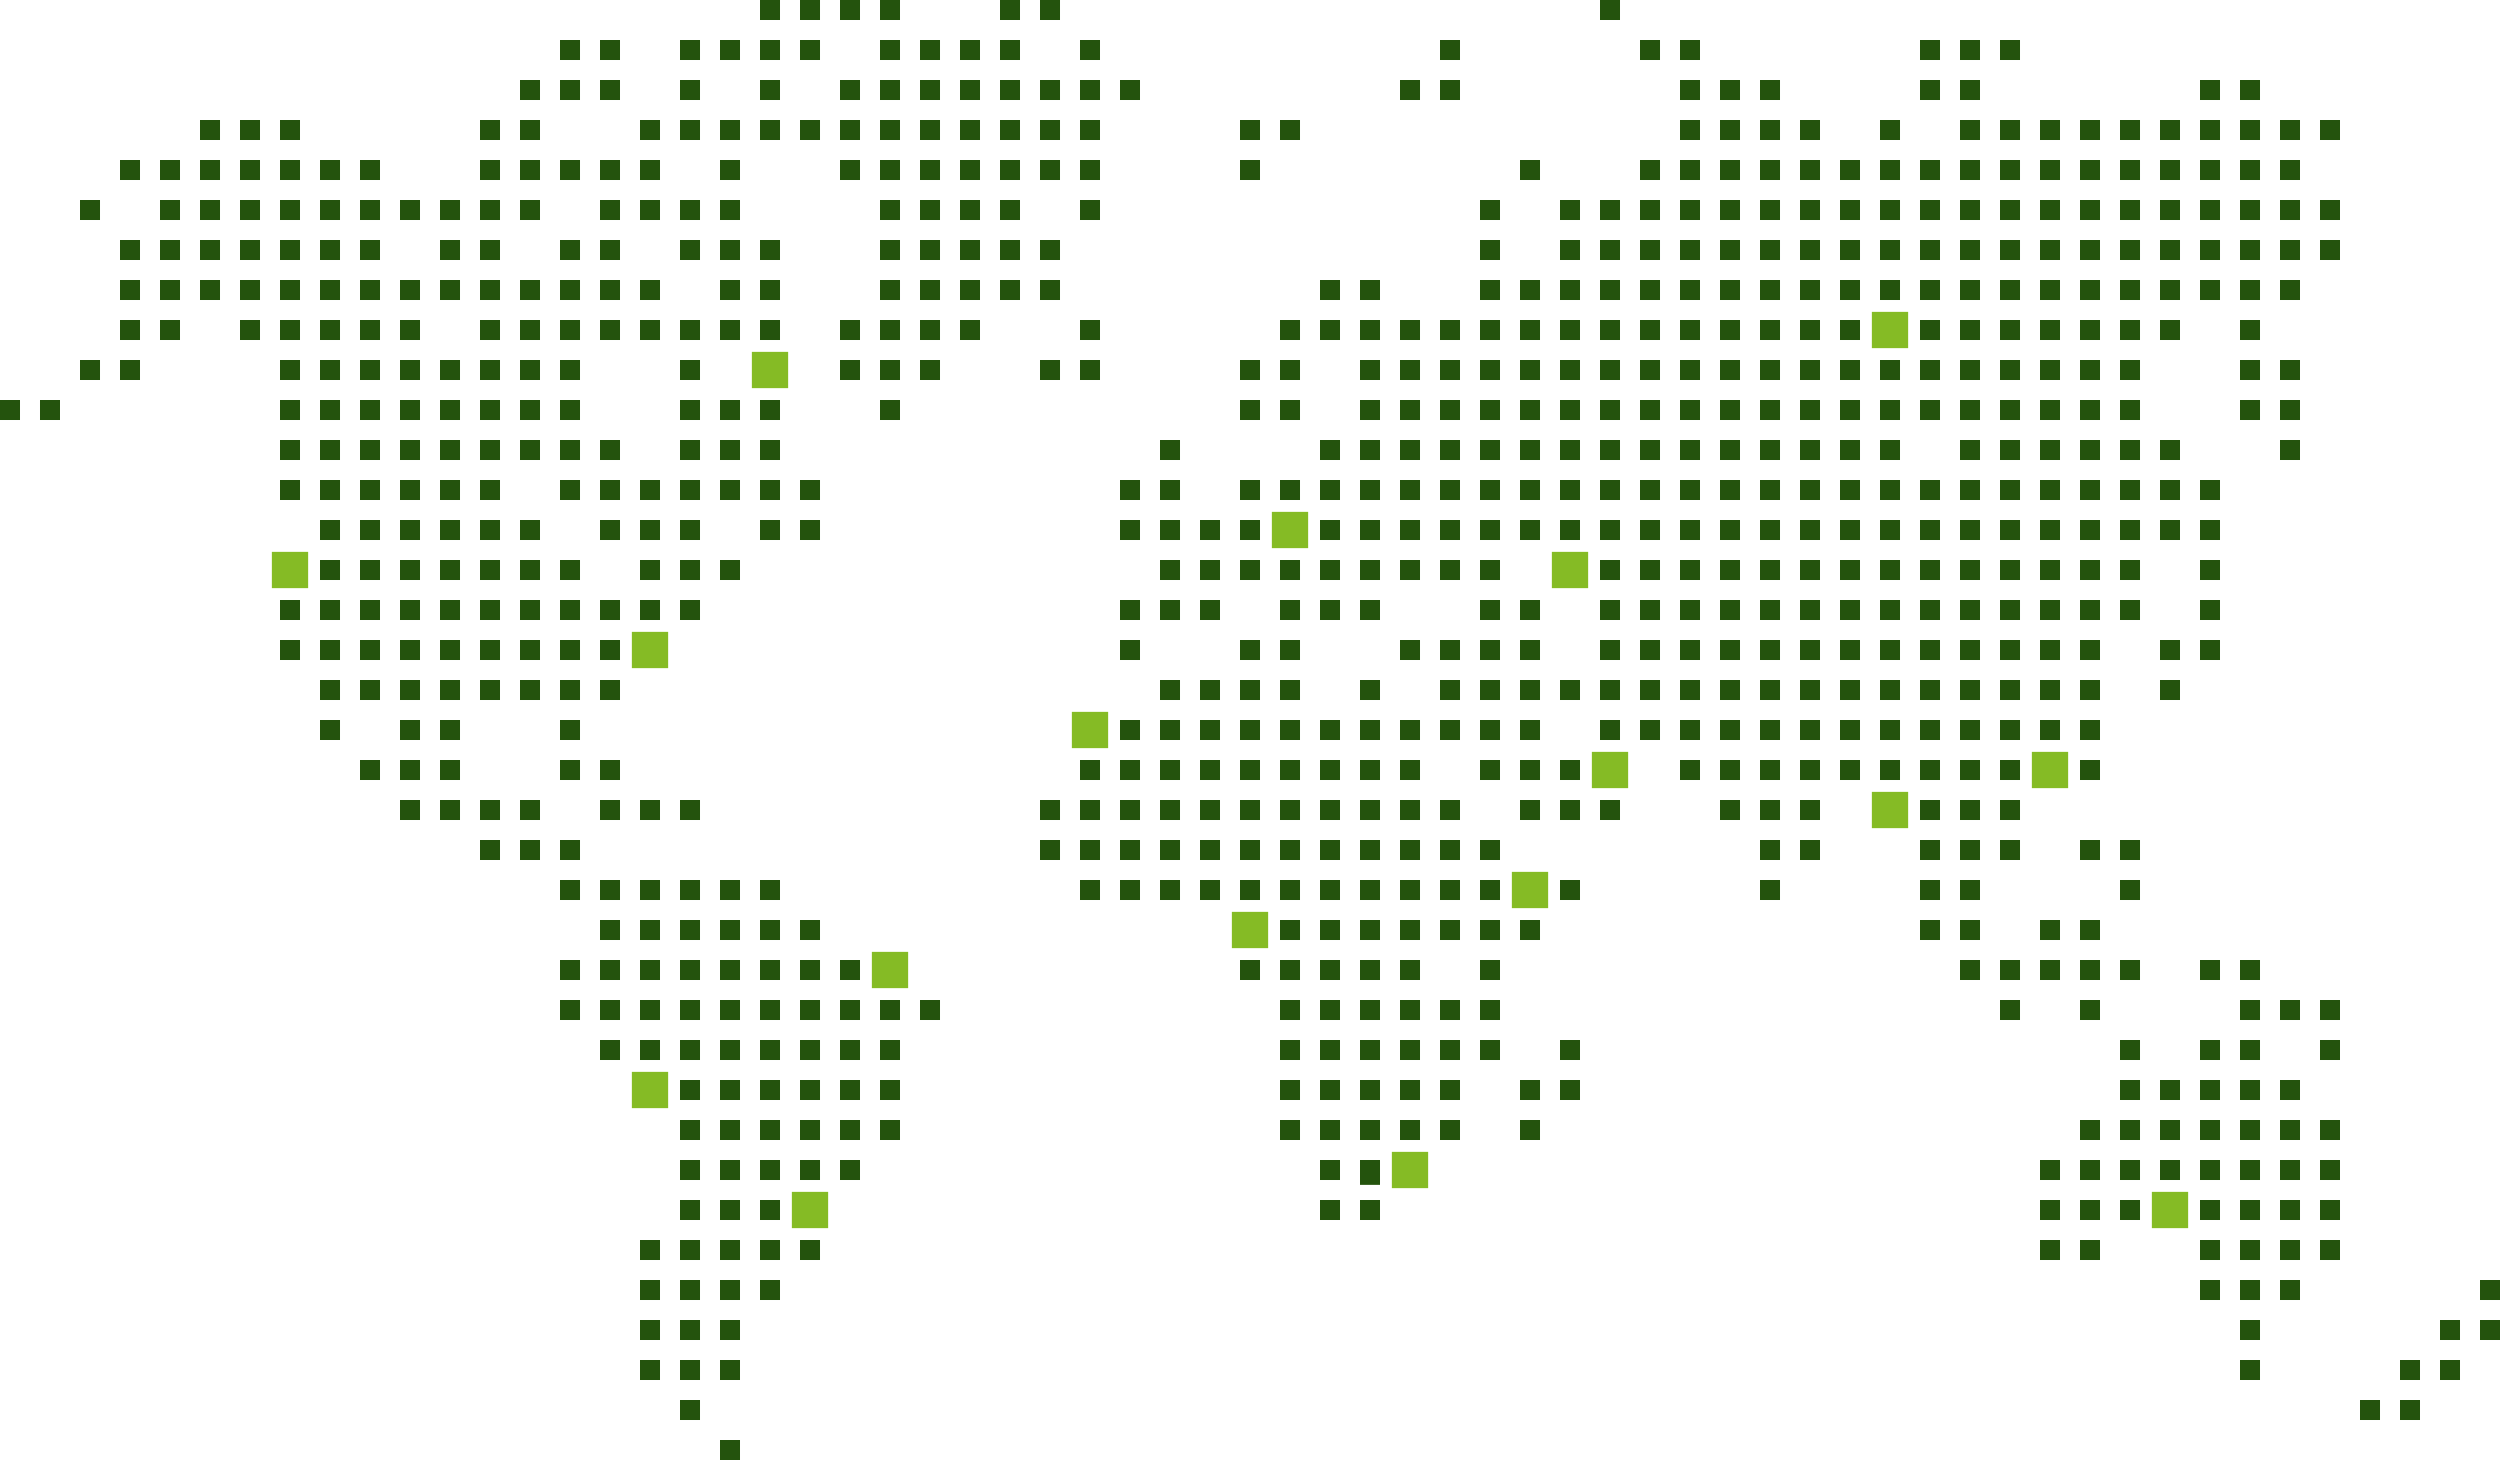 <svg xmlns="http://www.w3.org/2000/svg" viewBox="0 0 4133.33 2413.87"><defs><style>.cls-1{fill:#24530d;}.cls-2{fill:#85bb25;}</style></defs><g id="Calque_2" data-name="Calque 2"><g id="Layer_1" data-name="Layer 1"><rect class="cls-1" x="462.93" y="793.6" width="33.07" height="33.07"/><rect class="cls-1" x="529.07" y="793.6" width="33.07" height="33.07"/><rect class="cls-1" x="462.93" y="727.47" width="33.07" height="33.07"/><rect class="cls-1" x="529.07" y="727.47" width="33.07" height="33.07"/><rect class="cls-1" x="529.07" y="859.74" width="33.07" height="33.07"/><rect class="cls-2" x="449.47" y="912.4" width="60" height="60"/><rect class="cls-1" x="529.07" y="925.87" width="33.07" height="33.07"/><rect class="cls-1" x="462.93" y="992" width="33.07" height="33.07"/><rect class="cls-1" x="529.07" y="992" width="33.07" height="33.07"/><rect class="cls-1" x="462.93" y="1058.14" width="33.07" height="33.07"/><rect class="cls-1" x="529.07" y="1058.14" width="33.07" height="33.07"/><rect class="cls-1" x="595.2" y="793.6" width="33.07" height="33.07"/><rect class="cls-1" x="595.2" y="859.74" width="33.07" height="33.07"/><rect class="cls-1" x="661.33" y="793.6" width="33.07" height="33.07"/><rect class="cls-1" x="595.2" y="727.47" width="33.07" height="33.07"/><rect class="cls-1" x="661.33" y="727.47" width="33.07" height="33.07"/><rect class="cls-1" x="661.33" y="859.74" width="33.07" height="33.07"/><rect class="cls-1" x="595.2" y="925.87" width="33.07" height="33.07"/><rect class="cls-1" x="661.33" y="925.87" width="33.07" height="33.07"/><rect class="cls-1" x="595.2" y="992" width="33.07" height="33.07"/><rect class="cls-1" x="661.33" y="992" width="33.07" height="33.07"/><rect class="cls-1" x="595.2" y="1058.14" width="33.07" height="33.07"/><rect class="cls-1" x="661.33" y="1058.14" width="33.07" height="33.07"/><rect class="cls-1" x="727.47" y="793.6" width="33.07" height="33.07"/><rect class="cls-1" x="727.47" y="727.47" width="33.07" height="33.07"/><rect class="cls-1" x="727.47" y="859.74" width="33.07" height="33.07"/><rect class="cls-1" x="727.47" y="925.87" width="33.07" height="33.07"/><rect class="cls-1" x="727.47" y="992" width="33.07" height="33.07"/><rect class="cls-1" x="727.47" y="1058.14" width="33.07" height="33.07"/><rect class="cls-1" x="793.6" y="793.6" width="33.07" height="33.07"/><rect class="cls-1" x="793.6" y="859.74" width="33.07" height="33.07"/><rect class="cls-1" x="793.6" y="727.47" width="33.07" height="33.07"/><rect class="cls-1" x="859.73" y="727.47" width="33.07" height="33.07"/><rect class="cls-1" x="859.73" y="859.74" width="33.07" height="33.07"/><rect class="cls-1" x="793.6" y="925.87" width="33.07" height="33.07"/><rect class="cls-1" x="859.73" y="925.87" width="33.07" height="33.07"/><rect class="cls-1" x="793.6" y="992" width="33.07" height="33.07"/><rect class="cls-1" x="859.73" y="992" width="33.07" height="33.07"/><rect class="cls-1" x="793.6" y="1058.14" width="33.07" height="33.07"/><rect class="cls-1" x="859.73" y="1058.14" width="33.07" height="33.07"/><rect class="cls-1" y="661.34" width="33.07" height="33.07"/><rect class="cls-1" x="66.13" y="661.34" width="33.07" height="33.07"/><rect class="cls-1" x="198.4" y="396.8" width="33.07" height="33.07"/><rect class="cls-1" x="132.27" y="330.67" width="33.07" height="33.07"/><rect class="cls-1" x="198.4" y="462.94" width="33.07" height="33.07"/><rect class="cls-1" x="198.4" y="529.07" width="33.07" height="33.07"/><rect class="cls-1" x="132.27" y="595.2" width="33.07" height="33.07"/><rect class="cls-1" x="198.4" y="595.2" width="33.07" height="33.07"/><rect class="cls-1" x="264.53" y="396.8" width="33.07" height="33.07"/><rect class="cls-1" x="264.53" y="330.67" width="33.07" height="33.07"/><rect class="cls-1" x="264.53" y="462.94" width="33.07" height="33.07"/><rect class="cls-1" x="264.53" y="529.07" width="33.07" height="33.07"/><rect class="cls-1" x="330.67" y="396.8" width="33.07" height="33.07"/><rect class="cls-1" x="330.67" y="462.94" width="33.07" height="33.07"/><rect class="cls-1" x="396.8" y="396.8" width="33.07" height="33.07"/><rect class="cls-1" x="330.67" y="330.67" width="33.07" height="33.07"/><rect class="cls-1" x="396.8" y="330.67" width="33.07" height="33.07"/><rect class="cls-1" x="396.8" y="462.94" width="33.07" height="33.07"/><rect class="cls-1" x="396.8" y="529.07" width="33.07" height="33.07"/><rect class="cls-1" x="462.93" y="396.8" width="33.07" height="33.07"/><rect class="cls-1" x="462.93" y="462.94" width="33.07" height="33.07"/><rect class="cls-1" x="529.07" y="396.8" width="33.07" height="33.07"/><rect class="cls-1" x="462.93" y="330.67" width="33.07" height="33.07"/><rect class="cls-1" x="529.07" y="330.67" width="33.07" height="33.07"/><rect class="cls-1" x="529.07" y="462.94" width="33.07" height="33.07"/><rect class="cls-1" x="462.93" y="529.07" width="33.07" height="33.07"/><rect class="cls-1" x="529.07" y="529.07" width="33.07" height="33.07"/><rect class="cls-1" x="462.93" y="595.2" width="33.07" height="33.07"/><rect class="cls-1" x="529.07" y="595.2" width="33.07" height="33.07"/><rect class="cls-1" x="462.93" y="661.34" width="33.07" height="33.07"/><rect class="cls-1" x="529.07" y="661.34" width="33.07" height="33.07"/><rect class="cls-1" x="595.2" y="396.8" width="33.07" height="33.07"/><rect class="cls-1" x="595.2" y="462.94" width="33.07" height="33.07"/><rect class="cls-1" x="595.2" y="330.67" width="33.07" height="33.07"/><rect class="cls-1" x="661.33" y="330.67" width="33.07" height="33.07"/><rect class="cls-1" x="661.33" y="462.94" width="33.07" height="33.07"/><rect class="cls-1" x="595.2" y="529.07" width="33.07" height="33.07"/><rect class="cls-1" x="661.33" y="529.07" width="33.07" height="33.07"/><rect class="cls-1" x="595.2" y="595.2" width="33.07" height="33.07"/><rect class="cls-1" x="661.33" y="595.2" width="33.07" height="33.07"/><rect class="cls-1" x="595.2" y="661.34" width="33.07" height="33.07"/><rect class="cls-1" x="661.33" y="661.34" width="33.07" height="33.07"/><rect class="cls-1" x="727.47" y="396.8" width="33.07" height="33.07"/><rect class="cls-1" x="727.47" y="330.67" width="33.07" height="33.07"/><rect class="cls-1" x="727.47" y="462.94" width="33.07" height="33.07"/><rect class="cls-1" x="727.47" y="595.2" width="33.07" height="33.07"/><rect class="cls-1" x="727.47" y="661.34" width="33.07" height="33.07"/><rect class="cls-1" x="793.6" y="396.8" width="33.07" height="33.07"/><rect class="cls-1" x="793.6" y="462.94" width="33.07" height="33.07"/><rect class="cls-1" x="793.6" y="330.67" width="33.07" height="33.07"/><rect class="cls-1" x="859.73" y="330.67" width="33.07" height="33.07"/><rect class="cls-1" x="859.73" y="462.94" width="33.07" height="33.07"/><rect class="cls-1" x="793.6" y="529.07" width="33.07" height="33.07"/><rect class="cls-1" x="859.73" y="529.07" width="33.07" height="33.07"/><rect class="cls-1" x="793.6" y="595.2" width="33.07" height="33.07"/><rect class="cls-1" x="859.73" y="595.2" width="33.07" height="33.07"/><rect class="cls-1" x="793.6" y="661.34" width="33.07" height="33.07"/><rect class="cls-1" x="859.73" y="661.34" width="33.07" height="33.07"/><rect class="cls-1" x="925.87" y="793.6" width="33.07" height="33.07"/><rect class="cls-1" x="992" y="793.6" width="33.07" height="33.07"/><rect class="cls-1" x="925.87" y="727.47" width="33.07" height="33.07"/><rect class="cls-1" x="992" y="727.47" width="33.07" height="33.07"/><rect class="cls-1" x="992" y="859.74" width="33.07" height="33.07"/><rect class="cls-1" x="925.87" y="925.87" width="33.07" height="33.07"/><rect class="cls-1" x="925.87" y="992" width="33.07" height="33.07"/><rect class="cls-1" x="992" y="992" width="33.07" height="33.07"/><rect class="cls-1" x="925.87" y="1058.14" width="33.07" height="33.07"/><rect class="cls-1" x="992" y="1058.14" width="33.07" height="33.07"/><rect class="cls-1" x="1058.13" y="793.6" width="33.07" height="33.07"/><rect class="cls-1" x="1058.13" y="859.74" width="33.07" height="33.07"/><rect class="cls-1" x="1124.27" y="793.6" width="33.07" height="33.07"/><rect class="cls-1" x="1124.27" y="727.47" width="33.07" height="33.07"/><rect class="cls-1" x="1124.27" y="859.74" width="33.07" height="33.07"/><rect class="cls-1" x="1058.13" y="925.87" width="33.07" height="33.07"/><rect class="cls-1" x="1124.27" y="925.87" width="33.07" height="33.07"/><rect class="cls-1" x="1058.13" y="992" width="33.07" height="33.07"/><rect class="cls-1" x="1124.27" y="992" width="33.07" height="33.07"/><rect class="cls-2" x="1044.67" y="1044.67" width="60" height="60"/><rect class="cls-1" x="1190.4" y="793.6" width="33.07" height="33.07"/><rect class="cls-1" x="1190.4" y="727.47" width="33.07" height="33.07"/><rect class="cls-1" x="1190.4" y="925.87" width="33.07" height="33.07"/><rect class="cls-1" x="1256.53" y="793.6" width="33.07" height="33.07"/><rect class="cls-1" x="1256.53" y="859.74" width="33.07" height="33.07"/><rect class="cls-1" x="1322.67" y="793.6" width="33.07" height="33.07"/><rect class="cls-1" x="1256.53" y="727.47" width="33.07" height="33.07"/><rect class="cls-1" x="1322.67" y="859.74" width="33.07" height="33.07"/><rect class="cls-1" x="529.07" y="1190.4" width="33.07" height="33.07"/><rect class="cls-1" x="529.07" y="1124.27" width="33.07" height="33.07"/><rect class="cls-1" x="595.2" y="1256.54" width="33.07" height="33.07"/><rect class="cls-1" x="661.33" y="1190.4" width="33.07" height="33.07"/><rect class="cls-1" x="595.2" y="1124.27" width="33.07" height="33.07"/><rect class="cls-1" x="661.33" y="1124.27" width="33.07" height="33.07"/><rect class="cls-1" x="661.33" y="1256.54" width="33.07" height="33.07"/><rect class="cls-1" x="661.33" y="1322.67" width="33.07" height="33.07"/><rect class="cls-1" x="727.47" y="1190.4" width="33.07" height="33.07"/><rect class="cls-1" x="727.47" y="1124.27" width="33.07" height="33.07"/><rect class="cls-1" x="727.47" y="1256.54" width="33.07" height="33.07"/><rect class="cls-1" x="727.47" y="1322.67" width="33.07" height="33.07"/><rect class="cls-1" x="793.6" y="1124.27" width="33.07" height="33.07"/><rect class="cls-1" x="859.73" y="1124.27" width="33.07" height="33.07"/><rect class="cls-1" x="793.6" y="1322.67" width="33.07" height="33.07"/><rect class="cls-1" x="859.73" y="1322.67" width="33.07" height="33.07"/><rect class="cls-1" x="793.6" y="1388.8" width="33.07" height="33.07"/><rect class="cls-1" x="859.73" y="1388.8" width="33.07" height="33.07"/><rect class="cls-1" x="925.87" y="1190.4" width="33.07" height="33.07"/><rect class="cls-1" x="925.87" y="1256.54" width="33.07" height="33.07"/><rect class="cls-1" x="925.87" y="1124.27" width="33.07" height="33.07"/><rect class="cls-1" x="992" y="1124.27" width="33.07" height="33.07"/><rect class="cls-1" x="992" y="1256.54" width="33.07" height="33.07"/><rect class="cls-1" x="992" y="1322.67" width="33.07" height="33.07"/><rect class="cls-1" x="925.87" y="1388.8" width="33.07" height="33.07"/><rect class="cls-1" x="925.87" y="1454.94" width="33.07" height="33.07"/><rect class="cls-1" x="992" y="1454.94" width="33.07" height="33.07"/><rect class="cls-1" x="1058.13" y="1322.67" width="33.07" height="33.07"/><rect class="cls-1" x="1124.27" y="1322.67" width="33.07" height="33.07"/><rect class="cls-1" x="1058.13" y="1454.94" width="33.07" height="33.07"/><rect class="cls-1" x="1124.27" y="1454.94" width="33.07" height="33.07"/><rect class="cls-1" x="1190.4" y="1454.94" width="33.07" height="33.07"/><rect class="cls-1" x="1256.53" y="1454.94" width="33.07" height="33.07"/><rect class="cls-2" x="1772.13" y="1176.93" width="60" height="60"/><rect class="cls-1" x="1785.6" y="1256.54" width="33.07" height="33.07"/><rect class="cls-1" x="1719.47" y="1322.67" width="33.07" height="33.07"/><rect class="cls-1" x="1785.6" y="1322.67" width="33.07" height="33.07"/><rect class="cls-1" x="1719.47" y="1388.8" width="33.07" height="33.07"/><rect class="cls-1" x="1785.6" y="1388.8" width="33.07" height="33.07"/><rect class="cls-1" x="1785.6" y="1454.94" width="33.07" height="33.07"/><rect class="cls-1" x="925.87" y="396.8" width="33.07" height="33.07"/><rect class="cls-1" x="925.87" y="462.94" width="33.07" height="33.07"/><rect class="cls-1" x="992" y="396.8" width="33.07" height="33.07"/><rect class="cls-1" x="992" y="330.67" width="33.07" height="33.07"/><rect class="cls-1" x="992" y="462.94" width="33.07" height="33.07"/><rect class="cls-1" x="925.87" y="529.07" width="33.07" height="33.07"/><rect class="cls-1" x="992" y="529.07" width="33.07" height="33.07"/><rect class="cls-1" x="925.87" y="595.2" width="33.07" height="33.07"/><rect class="cls-1" x="925.87" y="661.34" width="33.07" height="33.07"/><rect class="cls-1" x="1058.13" y="462.94" width="33.07" height="33.07"/><rect class="cls-1" x="1124.27" y="396.8" width="33.07" height="33.07"/><rect class="cls-1" x="1058.13" y="330.67" width="33.07" height="33.07"/><rect class="cls-1" x="1124.27" y="330.67" width="33.07" height="33.07"/><rect class="cls-1" x="1058.13" y="529.07" width="33.07" height="33.07"/><rect class="cls-1" x="1124.27" y="529.07" width="33.07" height="33.07"/><rect class="cls-1" x="1124.27" y="595.2" width="33.07" height="33.07"/><rect class="cls-1" x="1124.27" y="661.34" width="33.07" height="33.07"/><rect class="cls-1" x="1190.4" y="396.8" width="33.07" height="33.07"/><rect class="cls-1" x="1190.4" y="330.67" width="33.07" height="33.07"/><rect class="cls-1" x="1190.4" y="462.94" width="33.07" height="33.07"/><rect class="cls-1" x="1190.4" y="529.07" width="33.07" height="33.07"/><rect class="cls-1" x="1190.4" y="661.34" width="33.07" height="33.07"/><rect class="cls-1" x="1256.53" y="396.8" width="33.07" height="33.07"/><rect class="cls-1" x="1256.53" y="462.94" width="33.07" height="33.07"/><rect class="cls-1" x="1256.53" y="529.07" width="33.07" height="33.07"/><rect class="cls-2" x="1243.07" y="581.74" width="60" height="60"/><rect class="cls-1" x="1256.53" y="661.34" width="33.07" height="33.07"/><rect class="cls-1" x="1454.93" y="396.8" width="33.07" height="33.07"/><rect class="cls-1" x="1454.93" y="330.67" width="33.07" height="33.07"/><rect class="cls-1" x="1454.93" y="462.94" width="33.07" height="33.07"/><rect class="cls-1" x="1388.8" y="529.07" width="33.07" height="33.07"/><rect class="cls-1" x="1454.93" y="529.07" width="33.07" height="33.07"/><rect class="cls-1" x="1388.8" y="595.2" width="33.07" height="33.07"/><rect class="cls-1" x="1454.93" y="595.2" width="33.07" height="33.07"/><rect class="cls-1" x="1454.93" y="661.34" width="33.07" height="33.07"/><rect class="cls-1" x="1521.07" y="396.8" width="33.07" height="33.07"/><rect class="cls-1" x="1521.07" y="462.94" width="33.07" height="33.07"/><rect class="cls-1" x="1587.2" y="396.8" width="33.07" height="33.07"/><rect class="cls-1" x="1521.07" y="330.67" width="33.07" height="33.07"/><rect class="cls-1" x="1587.2" y="330.67" width="33.07" height="33.07"/><rect class="cls-1" x="1587.2" y="462.94" width="33.07" height="33.07"/><rect class="cls-1" x="1521.07" y="529.07" width="33.07" height="33.07"/><rect class="cls-1" x="1587.2" y="529.07" width="33.07" height="33.07"/><rect class="cls-1" x="1521.07" y="595.2" width="33.07" height="33.07"/><rect class="cls-1" x="1653.33" y="396.8" width="33.07" height="33.07"/><rect class="cls-1" x="1653.33" y="330.67" width="33.07" height="33.07"/><rect class="cls-1" x="1653.33" y="462.94" width="33.07" height="33.07"/><rect class="cls-1" x="1719.47" y="396.8" width="33.07" height="33.07"/><rect class="cls-1" x="1719.47" y="462.94" width="33.07" height="33.07"/><rect class="cls-1" x="1785.6" y="330.67" width="33.07" height="33.07"/><rect class="cls-1" x="1719.47" y="595.2" width="33.07" height="33.07"/><rect class="cls-1" x="1785.6" y="595.2" width="33.07" height="33.07"/><rect class="cls-1" x="1785.6" y="529.07" width="33.07" height="33.07"/><rect class="cls-1" x="198.4" y="264.54" width="33.07" height="33.07"/><rect class="cls-1" x="264.53" y="264.54" width="33.07" height="33.07"/><rect class="cls-1" x="330.67" y="198.4" width="33.07" height="33.07"/><rect class="cls-1" x="396.8" y="198.4" width="33.07" height="33.07"/><rect class="cls-1" x="330.67" y="264.54" width="33.07" height="33.07"/><rect class="cls-1" x="396.8" y="264.54" width="33.07" height="33.07"/><rect class="cls-1" x="462.93" y="198.4" width="33.07" height="33.07"/><rect class="cls-1" x="462.93" y="264.54" width="33.07" height="33.07"/><rect class="cls-1" x="529.07" y="264.54" width="33.07" height="33.07"/><rect class="cls-1" x="595.2" y="264.54" width="33.07" height="33.07"/><rect class="cls-1" x="859.73" y="132.27" width="33.07" height="33.07"/><rect class="cls-1" x="793.6" y="198.4" width="33.07" height="33.07"/><rect class="cls-1" x="859.73" y="198.4" width="33.07" height="33.07"/><rect class="cls-1" x="793.6" y="264.54" width="33.07" height="33.07"/><rect class="cls-1" x="859.73" y="264.54" width="33.07" height="33.07"/><rect class="cls-1" x="925.87" y="66.14" width="33.07" height="33.07"/><rect class="cls-1" x="992" y="66.14" width="33.07" height="33.07"/><rect class="cls-1" x="925.87" y="132.27" width="33.07" height="33.07"/><rect class="cls-1" x="992" y="132.27" width="33.07" height="33.07"/><rect class="cls-1" x="925.87" y="264.54" width="33.07" height="33.07"/><rect class="cls-1" x="992" y="264.54" width="33.07" height="33.07"/><rect class="cls-1" x="1124.27" y="66.14" width="33.07" height="33.07"/><rect class="cls-1" x="1124.27" y="132.27" width="33.07" height="33.07"/><rect class="cls-1" x="1058.13" y="198.4" width="33.07" height="33.07"/><rect class="cls-1" x="1124.27" y="198.4" width="33.07" height="33.07"/><rect class="cls-1" x="1058.13" y="264.54" width="33.07" height="33.07"/><rect class="cls-1" x="1190.4" y="66.14" width="33.07" height="33.07"/><rect class="cls-1" x="1190.4" y="198.4" width="33.07" height="33.07"/><rect class="cls-1" x="1190.4" y="264.54" width="33.07" height="33.07"/><rect class="cls-1" x="1256.53" width="33.07" height="33.07"/><rect class="cls-1" x="1256.53" y="66.14" width="33.07" height="33.07"/><rect class="cls-1" x="1322.67" width="33.07" height="33.07"/><rect class="cls-1" x="1322.67" y="66.14" width="33.07" height="33.07"/><rect class="cls-1" x="1256.53" y="132.27" width="33.07" height="33.07"/><rect class="cls-1" x="1256.53" y="198.4" width="33.07" height="33.07"/><rect class="cls-1" x="1322.67" y="198.4" width="33.07" height="33.07"/><rect class="cls-1" x="1388.8" width="33.07" height="33.07"/><rect class="cls-1" x="1454.93" width="33.07" height="33.07"/><rect class="cls-1" x="1454.93" y="66.14" width="33.07" height="33.07"/><rect class="cls-1" x="1388.8" y="132.27" width="33.07" height="33.07"/><rect class="cls-1" x="1454.93" y="132.27" width="33.07" height="33.07"/><rect class="cls-1" x="1388.8" y="198.4" width="33.07" height="33.07"/><rect class="cls-1" x="1454.93" y="198.4" width="33.07" height="33.07"/><rect class="cls-1" x="1388.8" y="264.54" width="33.07" height="33.07"/><rect class="cls-1" x="1454.93" y="264.54" width="33.07" height="33.07"/><rect class="cls-1" x="1521.07" y="66.14" width="33.07" height="33.07"/><rect class="cls-1" x="1587.2" y="66.14" width="33.07" height="33.07"/><rect class="cls-1" x="1521.07" y="132.27" width="33.07" height="33.07"/><rect class="cls-1" x="1587.2" y="132.27" width="33.07" height="33.07"/><rect class="cls-1" x="1521.07" y="198.4" width="33.07" height="33.07"/><rect class="cls-1" x="1587.2" y="198.4" width="33.07" height="33.07"/><rect class="cls-1" x="1521.07" y="264.54" width="33.07" height="33.07"/><rect class="cls-1" x="1587.2" y="264.54" width="33.07" height="33.07"/><rect class="cls-1" x="1653.33" width="33.07" height="33.07"/><rect class="cls-1" x="1653.33" y="66.14" width="33.07" height="33.07"/><rect class="cls-1" x="1653.33" y="132.27" width="33.07" height="33.07"/><rect class="cls-1" x="1653.33" y="198.4" width="33.07" height="33.07"/><rect class="cls-1" x="1653.33" y="264.54" width="33.07" height="33.07"/><rect class="cls-1" x="1719.47" width="33.07" height="33.07"/><rect class="cls-1" x="1785.6" y="66.14" width="33.07" height="33.07"/><rect class="cls-1" x="1719.47" y="132.27" width="33.07" height="33.07"/><rect class="cls-1" x="1785.6" y="132.27" width="33.07" height="33.07"/><rect class="cls-1" x="1719.47" y="198.4" width="33.07" height="33.07"/><rect class="cls-1" x="1785.6" y="198.4" width="33.07" height="33.07"/><rect class="cls-1" x="1719.47" y="264.54" width="33.07" height="33.07"/><rect class="cls-1" x="1785.6" y="264.54" width="33.07" height="33.07"/><rect class="cls-1" x="1851.73" y="793.6" width="33.07" height="33.07"/><rect class="cls-1" x="1851.73" y="859.74" width="33.07" height="33.07"/><rect class="cls-1" x="1917.87" y="793.6" width="33.07" height="33.07"/><rect class="cls-1" x="1917.87" y="727.47" width="33.07" height="33.07"/><rect class="cls-1" x="1917.87" y="859.74" width="33.07" height="33.07"/><rect class="cls-1" x="1917.87" y="925.87" width="33.07" height="33.07"/><rect class="cls-1" x="1851.73" y="992" width="33.07" height="33.07"/><rect class="cls-1" x="1917.87" y="992" width="33.07" height="33.07"/><rect class="cls-1" x="1851.73" y="1058.14" width="33.07" height="33.07"/><rect class="cls-1" x="1984" y="859.74" width="33.07" height="33.07"/><rect class="cls-1" x="2050.13" y="793.6" width="33.07" height="33.07"/><rect class="cls-1" x="2050.13" y="859.74" width="33.07" height="33.07"/><rect class="cls-1" x="1984" y="925.87" width="33.07" height="33.07"/><rect class="cls-1" x="2050.13" y="925.87" width="33.07" height="33.07"/><rect class="cls-1" x="1984" y="992" width="33.07" height="33.07"/><rect class="cls-1" x="2050.13" y="1058.14" width="33.07" height="33.07"/><rect class="cls-1" x="2116.27" y="793.6" width="33.07" height="33.07"/><rect class="cls-2" x="2102.8" y="846.27" width="60" height="60"/><rect class="cls-1" x="2182.4" y="793.6" width="33.07" height="33.07"/><rect class="cls-1" x="2182.4" y="727.47" width="33.07" height="33.07"/><rect class="cls-1" x="2182.4" y="859.74" width="33.07" height="33.07"/><rect class="cls-1" x="2116.27" y="925.87" width="33.07" height="33.07"/><rect class="cls-1" x="2182.4" y="925.87" width="33.07" height="33.07"/><rect class="cls-1" x="2116.27" y="992" width="33.07" height="33.07"/><rect class="cls-1" x="2182.4" y="992" width="33.07" height="33.07"/><rect class="cls-1" x="2116.27" y="1058.14" width="33.07" height="33.07"/><rect class="cls-1" x="2248.53" y="793.6" width="33.07" height="33.07"/><rect class="cls-1" x="2248.53" y="727.47" width="33.07" height="33.07"/><rect class="cls-1" x="2248.53" y="859.74" width="33.07" height="33.07"/><rect class="cls-1" x="2248.53" y="925.87" width="33.07" height="33.07"/><rect class="cls-1" x="2248.53" y="992" width="33.07" height="33.07"/><rect class="cls-1" x="2314.67" y="793.6" width="33.07" height="33.07"/><rect class="cls-1" x="2314.67" y="859.74" width="33.07" height="33.07"/><rect class="cls-1" x="2380.8" y="793.6" width="33.07" height="33.07"/><rect class="cls-1" x="2314.67" y="727.47" width="33.07" height="33.07"/><rect class="cls-1" x="2380.8" y="727.47" width="33.07" height="33.07"/><rect class="cls-1" x="2380.8" y="859.74" width="33.07" height="33.07"/><rect class="cls-1" x="2314.67" y="925.87" width="33.07" height="33.07"/><rect class="cls-1" x="2380.8" y="925.87" width="33.07" height="33.07"/><rect class="cls-1" x="2314.67" y="1058.14" width="33.07" height="33.07"/><rect class="cls-1" x="2380.8" y="1058.14" width="33.07" height="33.07"/><rect class="cls-1" x="2050.13" y="595.2" width="33.07" height="33.07"/><rect class="cls-1" x="2050.13" y="661.34" width="33.07" height="33.07"/><rect class="cls-1" x="2182.4" y="462.94" width="33.07" height="33.07"/><rect class="cls-1" x="2116.27" y="529.07" width="33.07" height="33.07"/><rect class="cls-1" x="2182.4" y="529.07" width="33.07" height="33.07"/><rect class="cls-1" x="2116.27" y="595.2" width="33.07" height="33.07"/><rect class="cls-1" x="2116.27" y="661.34" width="33.07" height="33.07"/><rect class="cls-1" x="2248.53" y="462.94" width="33.07" height="33.07"/><rect class="cls-1" x="2248.53" y="529.07" width="33.07" height="33.07"/><rect class="cls-1" x="2248.53" y="595.2" width="33.07" height="33.07"/><rect class="cls-1" x="2248.53" y="661.34" width="33.07" height="33.07"/><rect class="cls-1" x="2314.67" y="529.07" width="33.07" height="33.07"/><rect class="cls-1" x="2380.8" y="529.07" width="33.07" height="33.07"/><rect class="cls-1" x="2314.67" y="595.2" width="33.07" height="33.07"/><rect class="cls-1" x="2380.8" y="595.2" width="33.07" height="33.07"/><rect class="cls-1" x="2314.67" y="661.34" width="33.07" height="33.07"/><rect class="cls-1" x="2380.8" y="661.34" width="33.07" height="33.07"/><rect class="cls-1" x="2446.93" y="793.6" width="33.07" height="33.07"/><rect class="cls-1" x="2446.93" y="859.74" width="33.07" height="33.07"/><rect class="cls-1" x="2513.07" y="793.6" width="33.07" height="33.07"/><rect class="cls-1" x="2446.93" y="727.47" width="33.07" height="33.07"/><rect class="cls-1" x="2513.07" y="727.47" width="33.07" height="33.07"/><rect class="cls-1" x="2513.07" y="859.74" width="33.07" height="33.07"/><rect class="cls-1" x="2446.93" y="925.87" width="33.07" height="33.07"/><rect class="cls-1" x="2446.93" y="992" width="33.07" height="33.07"/><rect class="cls-1" x="2513.07" y="992" width="33.07" height="33.07"/><rect class="cls-1" x="2446.93" y="1058.14" width="33.07" height="33.07"/><rect class="cls-1" x="2513.07" y="1058.14" width="33.07" height="33.07"/><rect class="cls-1" x="2579.2" y="793.6" width="33.07" height="33.07"/><rect class="cls-1" x="2579.2" y="859.74" width="33.07" height="33.07"/><rect class="cls-1" x="2645.33" y="793.6" width="33.07" height="33.07"/><rect class="cls-1" x="2579.2" y="727.47" width="33.07" height="33.07"/><rect class="cls-1" x="2645.33" y="727.47" width="33.07" height="33.07"/><rect class="cls-1" x="2645.33" y="859.74" width="33.07" height="33.07"/><rect class="cls-2" x="2565.73" y="912.4" width="60" height="60"/><rect class="cls-1" x="2645.33" y="925.87" width="33.07" height="33.07"/><rect class="cls-1" x="2645.33" y="992" width="33.07" height="33.07"/><rect class="cls-1" x="2645.33" y="1058.14" width="33.07" height="33.07"/><rect class="cls-1" x="2711.47" y="793.6" width="33.07" height="33.07"/><rect class="cls-1" x="2711.47" y="727.47" width="33.07" height="33.07"/><rect class="cls-1" x="2711.47" y="859.74" width="33.07" height="33.07"/><rect class="cls-1" x="2711.47" y="925.87" width="33.07" height="33.07"/><rect class="cls-1" x="2711.47" y="992" width="33.07" height="33.07"/><rect class="cls-1" x="2711.47" y="1058.14" width="33.07" height="33.07"/><rect class="cls-1" x="2777.6" y="793.6" width="33.07" height="33.07"/><rect class="cls-1" x="2777.6" y="859.74" width="33.07" height="33.07"/><rect class="cls-1" x="2843.73" y="793.6" width="33.07" height="33.07"/><rect class="cls-1" x="2777.6" y="727.47" width="33.07" height="33.07"/><rect class="cls-1" x="2843.73" y="727.47" width="33.07" height="33.07"/><rect class="cls-1" x="2843.73" y="859.74" width="33.07" height="33.07"/><rect class="cls-1" x="2777.6" y="925.87" width="33.07" height="33.07"/><rect class="cls-1" x="2843.73" y="925.87" width="33.07" height="33.07"/><rect class="cls-1" x="2777.6" y="992" width="33.07" height="33.07"/><rect class="cls-1" x="2843.73" y="992" width="33.07" height="33.07"/><rect class="cls-1" x="2777.6" y="1058.14" width="33.07" height="33.07"/><rect class="cls-1" x="2843.73" y="1058.14" width="33.07" height="33.07"/><rect class="cls-1" x="2909.87" y="793.6" width="33.07" height="33.07"/><rect class="cls-1" x="2909.87" y="859.74" width="33.07" height="33.07"/><rect class="cls-1" x="2976" y="793.6" width="33.07" height="33.07"/><rect class="cls-1" x="2909.87" y="727.47" width="33.07" height="33.07"/><rect class="cls-1" x="2976" y="727.47" width="33.07" height="33.07"/><rect class="cls-1" x="2976" y="859.74" width="33.07" height="33.07"/><rect class="cls-1" x="2909.87" y="925.87" width="33.07" height="33.07"/><rect class="cls-1" x="2976" y="925.87" width="33.07" height="33.07"/><rect class="cls-1" x="2909.87" y="992" width="33.07" height="33.07"/><rect class="cls-1" x="2976" y="992" width="33.07" height="33.07"/><rect class="cls-1" x="2909.87" y="1058.14" width="33.07" height="33.07"/><rect class="cls-1" x="2976" y="1058.14" width="33.07" height="33.07"/><rect class="cls-1" x="3042.13" y="793.6" width="33.07" height="33.07"/><rect class="cls-1" x="3042.13" y="859.74" width="33.07" height="33.07"/><rect class="cls-1" x="3108.27" y="793.6" width="33.07" height="33.07"/><rect class="cls-1" x="3042.13" y="727.47" width="33.07" height="33.07"/><rect class="cls-1" x="3108.27" y="727.47" width="33.07" height="33.07"/><rect class="cls-1" x="3108.27" y="859.74" width="33.07" height="33.07"/><rect class="cls-1" x="3042.13" y="925.87" width="33.07" height="33.07"/><rect class="cls-1" x="3108.27" y="925.87" width="33.07" height="33.07"/><rect class="cls-1" x="3042.13" y="992" width="33.07" height="33.07"/><rect class="cls-1" x="3108.27" y="992" width="33.07" height="33.07"/><rect class="cls-1" x="3042.13" y="1058.14" width="33.07" height="33.07"/><rect class="cls-1" x="3108.27" y="1058.14" width="33.07" height="33.07"/><rect class="cls-1" x="3174.4" y="793.6" width="33.07" height="33.07"/><rect class="cls-1" x="3174.4" y="859.74" width="33.07" height="33.07"/><rect class="cls-1" x="3174.4" y="925.87" width="33.07" height="33.07"/><rect class="cls-1" x="3174.4" y="992" width="33.07" height="33.07"/><rect class="cls-1" x="3174.4" y="1058.14" width="33.07" height="33.07"/><rect class="cls-1" x="3240.53" y="793.6" width="33.07" height="33.07"/><rect class="cls-1" x="3240.53" y="859.74" width="33.07" height="33.07"/><rect class="cls-1" x="3306.67" y="793.6" width="33.07" height="33.07"/><rect class="cls-1" x="3240.53" y="727.47" width="33.07" height="33.07"/><rect class="cls-1" x="3306.67" y="727.47" width="33.07" height="33.07"/><rect class="cls-1" x="3306.67" y="859.74" width="33.07" height="33.07"/><rect class="cls-1" x="3240.53" y="925.87" width="33.07" height="33.07"/><rect class="cls-1" x="3306.67" y="925.87" width="33.07" height="33.07"/><rect class="cls-1" x="3240.53" y="992" width="33.07" height="33.07"/><rect class="cls-1" x="3306.67" y="992" width="33.07" height="33.07"/><rect class="cls-1" x="3240.53" y="1058.14" width="33.07" height="33.07"/><rect class="cls-1" x="3306.67" y="1058.14" width="33.07" height="33.07"/><rect class="cls-1" x="1851.73" y="1190.4" width="33.07" height="33.07"/><rect class="cls-1" x="1851.73" y="1256.54" width="33.07" height="33.07"/><rect class="cls-1" x="1917.87" y="1190.4" width="33.07" height="33.07"/><rect class="cls-1" x="1917.87" y="1124.27" width="33.07" height="33.07"/><rect class="cls-1" x="1917.87" y="1256.54" width="33.07" height="33.07"/><rect class="cls-1" x="1851.73" y="1322.67" width="33.07" height="33.07"/><rect class="cls-1" x="1917.87" y="1322.67" width="33.07" height="33.07"/><rect class="cls-1" x="1851.73" y="1388.8" width="33.07" height="33.07"/><rect class="cls-1" x="1917.87" y="1388.8" width="33.07" height="33.07"/><rect class="cls-1" x="1851.73" y="1454.94" width="33.07" height="33.07"/><rect class="cls-1" x="1917.87" y="1454.94" width="33.07" height="33.07"/><rect class="cls-1" x="1984" y="1190.4" width="33.07" height="33.07"/><rect class="cls-1" x="1984" y="1256.54" width="33.07" height="33.07"/><rect class="cls-1" x="2050.13" y="1190.4" width="33.07" height="33.07"/><rect class="cls-1" x="1984" y="1124.27" width="33.07" height="33.07"/><rect class="cls-1" x="2050.13" y="1124.27" width="33.07" height="33.07"/><rect class="cls-1" x="2050.13" y="1256.54" width="33.07" height="33.07"/><rect class="cls-1" x="1984" y="1322.67" width="33.07" height="33.07"/><rect class="cls-1" x="2050.13" y="1322.67" width="33.07" height="33.07"/><rect class="cls-1" x="1984" y="1388.8" width="33.07" height="33.07"/><rect class="cls-1" x="2050.13" y="1388.8" width="33.07" height="33.07"/><rect class="cls-1" x="1984" y="1454.94" width="33.07" height="33.07"/><rect class="cls-1" x="2050.13" y="1454.94" width="33.07" height="33.07"/><rect class="cls-1" x="2116.27" y="1190.4" width="33.07" height="33.07"/><rect class="cls-1" x="2116.27" y="1256.54" width="33.07" height="33.07"/><rect class="cls-1" x="2182.4" y="1190.4" width="33.07" height="33.07"/><rect class="cls-1" x="2116.27" y="1124.27" width="33.07" height="33.07"/><rect class="cls-1" x="2182.4" y="1256.54" width="33.07" height="33.07"/><rect class="cls-1" x="2116.27" y="1322.67" width="33.07" height="33.07"/><rect class="cls-1" x="2182.4" y="1322.67" width="33.07" height="33.07"/><rect class="cls-1" x="2116.27" y="1388.8" width="33.07" height="33.07"/><rect class="cls-1" x="2182.4" y="1388.8" width="33.07" height="33.07"/><rect class="cls-1" x="2116.27" y="1454.94" width="33.07" height="33.07"/><rect class="cls-1" x="2182.4" y="1454.94" width="33.07" height="33.07"/><rect class="cls-1" x="2248.53" y="1190.4" width="33.07" height="33.07"/><rect class="cls-1" x="2248.53" y="1124.27" width="33.07" height="33.07"/><rect class="cls-1" x="2248.53" y="1256.54" width="33.07" height="33.07"/><rect class="cls-1" x="2248.53" y="1322.67" width="33.07" height="33.07"/><rect class="cls-1" x="2248.53" y="1388.8" width="33.07" height="33.07"/><rect class="cls-1" x="2248.53" y="1454.94" width="33.07" height="33.07"/><rect class="cls-1" x="2314.67" y="1190.4" width="33.07" height="33.07"/><rect class="cls-1" x="2314.67" y="1256.54" width="33.07" height="33.07"/><rect class="cls-1" x="2380.8" y="1190.4" width="33.07" height="33.07"/><rect class="cls-1" x="2380.8" y="1124.27" width="33.07" height="33.07"/><rect class="cls-1" x="2314.67" y="1322.67" width="33.07" height="33.07"/><rect class="cls-1" x="2380.8" y="1322.67" width="33.07" height="33.07"/><rect class="cls-1" x="2314.67" y="1388.8" width="33.07" height="33.07"/><rect class="cls-1" x="2380.8" y="1388.8" width="33.07" height="33.07"/><rect class="cls-1" x="2314.67" y="1454.94" width="33.07" height="33.07"/><rect class="cls-1" x="2380.8" y="1454.94" width="33.07" height="33.07"/><rect class="cls-1" x="2446.93" y="1190.4" width="33.07" height="33.07"/><rect class="cls-1" x="2446.93" y="1256.54" width="33.07" height="33.07"/><rect class="cls-1" x="2513.07" y="1190.4" width="33.07" height="33.07"/><rect class="cls-1" x="2446.93" y="1124.27" width="33.07" height="33.07"/><rect class="cls-1" x="2513.07" y="1124.27" width="33.07" height="33.07"/><rect class="cls-1" x="2513.07" y="1256.54" width="33.07" height="33.07"/><rect class="cls-1" x="2513.07" y="1322.67" width="33.07" height="33.07"/><rect class="cls-1" x="2446.93" y="1388.8" width="33.07" height="33.07"/><rect class="cls-1" x="2446.93" y="1454.94" width="33.07" height="33.07"/><rect class="cls-2" x="2499.6" y="1441.47" width="60" height="60"/><rect class="cls-1" x="2579.2" y="1256.54" width="33.07" height="33.07"/><rect class="cls-1" x="2645.33" y="1190.4" width="33.07" height="33.07"/><rect class="cls-1" x="2579.2" y="1124.27" width="33.07" height="33.07"/><rect class="cls-1" x="2645.33" y="1124.27" width="33.07" height="33.07"/><rect class="cls-2" x="2631.87" y="1243.07" width="60" height="60"/><rect class="cls-1" x="2579.2" y="1322.67" width="33.07" height="33.07"/><rect class="cls-1" x="2645.33" y="1322.67" width="33.07" height="33.07"/><rect class="cls-1" x="2579.2" y="1454.94" width="33.07" height="33.07"/><rect class="cls-1" x="2711.47" y="1190.4" width="33.07" height="33.07"/><rect class="cls-1" x="2711.47" y="1124.27" width="33.07" height="33.07"/><rect class="cls-1" x="2777.6" y="1190.4" width="33.07" height="33.07"/><rect class="cls-1" x="2777.6" y="1256.54" width="33.07" height="33.07"/><rect class="cls-1" x="2843.73" y="1190.4" width="33.07" height="33.07"/><rect class="cls-1" x="2777.6" y="1124.27" width="33.07" height="33.07"/><rect class="cls-1" x="2843.73" y="1124.27" width="33.07" height="33.07"/><rect class="cls-1" x="2843.73" y="1256.54" width="33.07" height="33.07"/><rect class="cls-1" x="2843.73" y="1322.67" width="33.07" height="33.07"/><rect class="cls-1" x="2909.87" y="1190.4" width="33.07" height="33.07"/><rect class="cls-1" x="2909.87" y="1256.54" width="33.07" height="33.07"/><rect class="cls-1" x="2976" y="1190.4" width="33.07" height="33.07"/><rect class="cls-1" x="2909.87" y="1124.27" width="33.07" height="33.07"/><rect class="cls-1" x="2976" y="1124.27" width="33.07" height="33.07"/><rect class="cls-1" x="2976" y="1256.54" width="33.07" height="33.07"/><rect class="cls-1" x="2909.87" y="1322.67" width="33.07" height="33.07"/><rect class="cls-1" x="2976" y="1322.67" width="33.07" height="33.07"/><rect class="cls-1" x="2909.87" y="1388.8" width="33.07" height="33.07"/><rect class="cls-1" x="2976" y="1388.8" width="33.07" height="33.07"/><rect class="cls-1" x="2909.87" y="1454.94" width="33.07" height="33.07"/><rect class="cls-1" x="3042.13" y="1190.4" width="33.07" height="33.07"/><rect class="cls-1" x="3042.13" y="1256.54" width="33.07" height="33.07"/><rect class="cls-1" x="3108.27" y="1190.4" width="33.07" height="33.07"/><rect class="cls-1" x="3042.13" y="1124.27" width="33.07" height="33.07"/><rect class="cls-1" x="3108.27" y="1124.27" width="33.07" height="33.07"/><rect class="cls-1" x="3108.27" y="1256.54" width="33.07" height="33.07"/><rect class="cls-2" x="3094.8" y="1309.21" width="60" height="60"/><rect class="cls-1" x="3174.4" y="1190.4" width="33.07" height="33.07"/><rect class="cls-1" x="3174.4" y="1124.27" width="33.07" height="33.07"/><rect class="cls-1" x="3174.4" y="1256.54" width="33.07" height="33.07"/><rect class="cls-1" x="3174.4" y="1322.67" width="33.07" height="33.07"/><rect class="cls-1" x="3174.4" y="1388.8" width="33.07" height="33.07"/><rect class="cls-1" x="3174.4" y="1454.94" width="33.07" height="33.07"/><rect class="cls-1" x="3240.53" y="1190.4" width="33.07" height="33.07"/><rect class="cls-1" x="3240.53" y="1256.54" width="33.07" height="33.07"/><rect class="cls-1" x="3306.67" y="1190.4" width="33.07" height="33.07"/><rect class="cls-1" x="3240.53" y="1124.27" width="33.07" height="33.07"/><rect class="cls-1" x="3306.67" y="1124.27" width="33.07" height="33.07"/><rect class="cls-1" x="3306.67" y="1256.54" width="33.07" height="33.07"/><rect class="cls-1" x="3240.53" y="1322.67" width="33.07" height="33.07"/><rect class="cls-1" x="3306.67" y="1322.67" width="33.07" height="33.07"/><rect class="cls-1" x="3240.53" y="1388.8" width="33.07" height="33.07"/><rect class="cls-1" x="3306.67" y="1388.8" width="33.07" height="33.07"/><rect class="cls-1" x="3240.53" y="1454.94" width="33.07" height="33.07"/><rect class="cls-1" x="2446.93" y="396.8" width="33.07" height="33.07"/><rect class="cls-1" x="2446.93" y="462.94" width="33.07" height="33.07"/><rect class="cls-1" x="2446.93" y="330.67" width="33.07" height="33.07"/><rect class="cls-1" x="2513.07" y="462.94" width="33.07" height="33.07"/><rect class="cls-1" x="2446.93" y="529.07" width="33.07" height="33.07"/><rect class="cls-1" x="2513.07" y="529.07" width="33.07" height="33.07"/><rect class="cls-1" x="2446.93" y="595.2" width="33.07" height="33.07"/><rect class="cls-1" x="2513.07" y="595.2" width="33.07" height="33.07"/><rect class="cls-1" x="2446.93" y="661.34" width="33.07" height="33.07"/><rect class="cls-1" x="2513.07" y="661.34" width="33.07" height="33.07"/><rect class="cls-1" x="2579.2" y="396.8" width="33.07" height="33.07"/><rect class="cls-1" x="2579.2" y="462.94" width="33.07" height="33.07"/><rect class="cls-1" x="2645.33" y="396.8" width="33.07" height="33.07"/><rect class="cls-1" x="2579.2" y="330.67" width="33.07" height="33.07"/><rect class="cls-1" x="2645.33" y="330.67" width="33.07" height="33.07"/><rect class="cls-1" x="2645.33" y="462.94" width="33.07" height="33.07"/><rect class="cls-1" x="2579.2" y="529.07" width="33.07" height="33.07"/><rect class="cls-1" x="2645.33" y="529.07" width="33.07" height="33.07"/><rect class="cls-1" x="2579.2" y="595.2" width="33.07" height="33.07"/><rect class="cls-1" x="2645.33" y="595.2" width="33.07" height="33.07"/><rect class="cls-1" x="2579.2" y="661.34" width="33.07" height="33.07"/><rect class="cls-1" x="2645.33" y="661.34" width="33.07" height="33.07"/><rect class="cls-1" x="2711.47" y="396.8" width="33.07" height="33.07"/><rect class="cls-1" x="2711.47" y="330.67" width="33.07" height="33.07"/><rect class="cls-1" x="2711.47" y="462.94" width="33.07" height="33.07"/><rect class="cls-1" x="2711.47" y="529.07" width="33.07" height="33.07"/><rect class="cls-1" x="2711.47" y="595.2" width="33.07" height="33.07"/><rect class="cls-1" x="2711.47" y="661.34" width="33.07" height="33.07"/><rect class="cls-1" x="2777.6" y="396.8" width="33.07" height="33.07"/><rect class="cls-1" x="2777.6" y="462.94" width="33.07" height="33.07"/><rect class="cls-1" x="2843.73" y="396.8" width="33.07" height="33.07"/><rect class="cls-1" x="2777.6" y="330.67" width="33.07" height="33.07"/><rect class="cls-1" x="2843.73" y="330.67" width="33.07" height="33.07"/><rect class="cls-1" x="2843.73" y="462.94" width="33.07" height="33.07"/><rect class="cls-1" x="2777.6" y="529.07" width="33.07" height="33.07"/><rect class="cls-1" x="2843.73" y="529.07" width="33.07" height="33.07"/><rect class="cls-1" x="2777.6" y="595.2" width="33.07" height="33.07"/><rect class="cls-1" x="2843.73" y="595.2" width="33.07" height="33.07"/><rect class="cls-1" x="2777.6" y="661.34" width="33.07" height="33.07"/><rect class="cls-1" x="2843.73" y="661.34" width="33.07" height="33.07"/><rect class="cls-1" x="2909.87" y="396.8" width="33.07" height="33.07"/><rect class="cls-1" x="2909.87" y="462.94" width="33.07" height="33.07"/><rect class="cls-1" x="2976" y="396.8" width="33.07" height="33.07"/><rect class="cls-1" x="2909.87" y="330.67" width="33.07" height="33.07"/><rect class="cls-1" x="2976" y="330.67" width="33.07" height="33.07"/><rect class="cls-1" x="2976" y="462.94" width="33.07" height="33.07"/><rect class="cls-1" x="2909.87" y="529.07" width="33.07" height="33.07"/><rect class="cls-1" x="2976" y="529.07" width="33.07" height="33.07"/><rect class="cls-1" x="2909.87" y="595.2" width="33.07" height="33.07"/><rect class="cls-1" x="2976" y="595.2" width="33.07" height="33.07"/><rect class="cls-1" x="2909.87" y="661.34" width="33.07" height="33.07"/><rect class="cls-1" x="2976" y="661.34" width="33.07" height="33.07"/><rect class="cls-1" x="3042.13" y="396.8" width="33.07" height="33.07"/><rect class="cls-1" x="3042.13" y="462.94" width="33.07" height="33.07"/><rect class="cls-1" x="3108.27" y="396.8" width="33.07" height="33.07"/><rect class="cls-1" x="3042.13" y="330.67" width="33.07" height="33.07"/><rect class="cls-1" x="3108.27" y="330.67" width="33.07" height="33.07"/><rect class="cls-1" x="3108.27" y="462.94" width="33.07" height="33.07"/><rect class="cls-1" x="3042.13" y="529.07" width="33.07" height="33.07"/><rect class="cls-2" x="3094.8" y="515.61" width="60" height="60"/><rect class="cls-1" x="3042.13" y="595.2" width="33.07" height="33.07"/><rect class="cls-1" x="3108.27" y="595.2" width="33.07" height="33.07"/><rect class="cls-1" x="3042.13" y="661.34" width="33.07" height="33.07"/><rect class="cls-1" x="3108.27" y="661.34" width="33.07" height="33.07"/><rect class="cls-1" x="3174.4" y="396.8" width="33.07" height="33.07"/><rect class="cls-1" x="3174.4" y="330.67" width="33.07" height="33.07"/><rect class="cls-1" x="3174.4" y="462.94" width="33.07" height="33.07"/><rect class="cls-1" x="3174.4" y="529.07" width="33.07" height="33.07"/><rect class="cls-1" x="3174.4" y="595.2" width="33.07" height="33.07"/><rect class="cls-1" x="3174.4" y="661.34" width="33.07" height="33.07"/><rect class="cls-1" x="3240.53" y="396.8" width="33.07" height="33.07"/><rect class="cls-1" x="3240.53" y="462.94" width="33.07" height="33.07"/><rect class="cls-1" x="3306.67" y="396.8" width="33.07" height="33.07"/><rect class="cls-1" x="3240.53" y="330.67" width="33.07" height="33.07"/><rect class="cls-1" x="3306.67" y="330.67" width="33.07" height="33.07"/><rect class="cls-1" x="3306.67" y="462.94" width="33.07" height="33.07"/><rect class="cls-1" x="3240.53" y="529.07" width="33.07" height="33.07"/><rect class="cls-1" x="3306.67" y="529.07" width="33.07" height="33.07"/><rect class="cls-1" x="3240.53" y="595.2" width="33.07" height="33.07"/><rect class="cls-1" x="3306.67" y="595.2" width="33.07" height="33.07"/><rect class="cls-1" x="3240.53" y="661.34" width="33.07" height="33.07"/><rect class="cls-1" x="3306.67" y="661.34" width="33.07" height="33.07"/><rect class="cls-1" x="1851.73" y="132.27" width="33.07" height="33.07"/><rect class="cls-1" x="2050.13" y="198.4" width="33.07" height="33.07"/><rect class="cls-1" x="2050.13" y="264.54" width="33.07" height="33.07"/><rect class="cls-1" x="2116.27" y="198.4" width="33.07" height="33.07"/><rect class="cls-1" x="2380.8" y="66.14" width="33.07" height="33.07"/><rect class="cls-1" x="2314.67" y="132.27" width="33.07" height="33.07"/><rect class="cls-1" x="2380.8" y="132.27" width="33.07" height="33.07"/><rect class="cls-1" x="2513.07" y="264.54" width="33.07" height="33.07"/><rect class="cls-1" x="2645.33" width="33.07" height="33.07"/><rect class="cls-1" x="2711.47" y="66.14" width="33.07" height="33.07"/><rect class="cls-1" x="2711.47" y="264.54" width="33.07" height="33.07"/><rect class="cls-1" x="2777.6" y="66.14" width="33.07" height="33.07"/><rect class="cls-1" x="2777.6" y="132.27" width="33.07" height="33.07"/><rect class="cls-1" x="2843.73" y="132.27" width="33.07" height="33.07"/><rect class="cls-1" x="2777.6" y="198.4" width="33.07" height="33.07"/><rect class="cls-1" x="2843.73" y="198.4" width="33.07" height="33.07"/><rect class="cls-1" x="2777.6" y="264.54" width="33.07" height="33.07"/><rect class="cls-1" x="2843.73" y="264.54" width="33.07" height="33.07"/><rect class="cls-1" x="2909.87" y="132.27" width="33.07" height="33.07"/><rect class="cls-1" x="2909.87" y="198.4" width="33.07" height="33.07"/><rect class="cls-1" x="2976" y="198.4" width="33.07" height="33.07"/><rect class="cls-1" x="2909.87" y="264.54" width="33.07" height="33.07"/><rect class="cls-1" x="2976" y="264.54" width="33.07" height="33.07"/><rect class="cls-1" x="3108.27" y="198.4" width="33.07" height="33.07"/><rect class="cls-1" x="3042.13" y="264.54" width="33.07" height="33.07"/><rect class="cls-1" x="3108.27" y="264.54" width="33.07" height="33.07"/><rect class="cls-1" x="3174.4" y="66.14" width="33.07" height="33.07"/><rect class="cls-1" x="3174.4" y="132.27" width="33.07" height="33.07"/><rect class="cls-1" x="3174.4" y="264.54" width="33.07" height="33.07"/><rect class="cls-1" x="3240.53" y="66.14" width="33.07" height="33.07"/><rect class="cls-1" x="3306.67" y="66.14" width="33.07" height="33.07"/><rect class="cls-1" x="3240.53" y="132.27" width="33.07" height="33.07"/><rect class="cls-1" x="3240.53" y="198.4" width="33.07" height="33.07"/><rect class="cls-1" x="3306.67" y="198.4" width="33.07" height="33.07"/><rect class="cls-1" x="3240.53" y="264.54" width="33.07" height="33.07"/><rect class="cls-1" x="3306.67" y="264.54" width="33.07" height="33.07"/><rect class="cls-1" x="3372.8" y="793.6" width="33.07" height="33.07"/><rect class="cls-1" x="3372.8" y="859.74" width="33.07" height="33.07"/><rect class="cls-1" x="3438.93" y="793.6" width="33.07" height="33.07"/><rect class="cls-1" x="3372.8" y="727.47" width="33.07" height="33.07"/><rect class="cls-1" x="3438.93" y="727.47" width="33.07" height="33.07"/><rect class="cls-1" x="3438.93" y="859.74" width="33.07" height="33.07"/><rect class="cls-1" x="3372.8" y="925.87" width="33.07" height="33.07"/><rect class="cls-1" x="3438.93" y="925.87" width="33.07" height="33.07"/><rect class="cls-1" x="3372.8" y="992" width="33.07" height="33.07"/><rect class="cls-1" x="3438.93" y="992" width="33.07" height="33.07"/><rect class="cls-1" x="3372.8" y="1058.14" width="33.07" height="33.07"/><rect class="cls-1" x="3438.93" y="1058.14" width="33.07" height="33.07"/><rect class="cls-1" x="3505.07" y="793.6" width="33.07" height="33.07"/><rect class="cls-1" x="3505.07" y="859.74" width="33.07" height="33.07"/><rect class="cls-1" x="3571.2" y="793.6" width="33.07" height="33.07"/><rect class="cls-1" x="3505.07" y="727.47" width="33.07" height="33.07"/><rect class="cls-1" x="3571.2" y="727.47" width="33.07" height="33.07"/><rect class="cls-1" x="3571.2" y="859.74" width="33.07" height="33.07"/><rect class="cls-1" x="3505.07" y="925.87" width="33.07" height="33.07"/><rect class="cls-1" x="3505.07" y="992" width="33.07" height="33.07"/><rect class="cls-1" x="3571.2" y="1058.14" width="33.07" height="33.07"/><rect class="cls-1" x="3637.33" y="793.6" width="33.07" height="33.07"/><rect class="cls-1" x="3637.33" y="859.74" width="33.07" height="33.07"/><rect class="cls-1" x="3637.33" y="925.87" width="33.07" height="33.07"/><rect class="cls-1" x="3637.33" y="992" width="33.07" height="33.07"/><rect class="cls-1" x="3637.33" y="1058.14" width="33.07" height="33.07"/><rect class="cls-1" x="3769.6" y="727.47" width="33.07" height="33.07"/><rect class="cls-1" x="3372.8" y="1190.4" width="33.07" height="33.07"/><rect class="cls-2" x="3359.33" y="1243.07" width="60" height="60"/><rect class="cls-1" x="3438.93" y="1190.4" width="33.07" height="33.07"/><rect class="cls-1" x="3372.8" y="1124.27" width="33.07" height="33.07"/><rect class="cls-1" x="3438.93" y="1124.27" width="33.07" height="33.07"/><rect class="cls-1" x="3438.93" y="1256.54" width="33.07" height="33.07"/><rect class="cls-1" x="3438.93" y="1388.8" width="33.07" height="33.07"/><rect class="cls-1" x="3571.2" y="1124.27" width="33.07" height="33.07"/><rect class="cls-1" x="3505.07" y="1388.8" width="33.07" height="33.07"/><rect class="cls-1" x="3505.07" y="1454.94" width="33.07" height="33.07"/><rect class="cls-1" x="3372.8" y="396.8" width="33.07" height="33.07"/><rect class="cls-1" x="3372.8" y="462.94" width="33.07" height="33.07"/><rect class="cls-1" x="3438.93" y="396.8" width="33.07" height="33.07"/><rect class="cls-1" x="3372.8" y="330.67" width="33.07" height="33.07"/><rect class="cls-1" x="3438.93" y="330.67" width="33.07" height="33.07"/><rect class="cls-1" x="3438.93" y="462.94" width="33.07" height="33.07"/><rect class="cls-1" x="3372.8" y="529.07" width="33.07" height="33.07"/><rect class="cls-1" x="3438.93" y="529.07" width="33.07" height="33.07"/><rect class="cls-1" x="3372.8" y="595.2" width="33.07" height="33.07"/><rect class="cls-1" x="3438.93" y="595.2" width="33.07" height="33.07"/><rect class="cls-1" x="3372.8" y="661.34" width="33.07" height="33.07"/><rect class="cls-1" x="3438.93" y="661.34" width="33.07" height="33.07"/><rect class="cls-1" x="3505.07" y="396.8" width="33.07" height="33.07"/><rect class="cls-1" x="3505.07" y="462.94" width="33.07" height="33.07"/><rect class="cls-1" x="3571.2" y="396.8" width="33.07" height="33.07"/><rect class="cls-1" x="3505.07" y="330.67" width="33.07" height="33.07"/><rect class="cls-1" x="3571.2" y="330.67" width="33.07" height="33.07"/><rect class="cls-1" x="3571.2" y="462.94" width="33.07" height="33.07"/><rect class="cls-1" x="3505.07" y="529.07" width="33.07" height="33.07"/><rect class="cls-1" x="3571.2" y="529.07" width="33.07" height="33.07"/><rect class="cls-1" x="3505.07" y="595.2" width="33.07" height="33.07"/><rect class="cls-1" x="3505.07" y="661.34" width="33.07" height="33.07"/><rect class="cls-1" x="3637.33" y="396.8" width="33.07" height="33.07"/><rect class="cls-1" x="3637.33" y="330.67" width="33.07" height="33.07"/><rect class="cls-1" x="3637.33" y="462.94" width="33.07" height="33.07"/><rect class="cls-1" x="3703.47" y="396.8" width="33.07" height="33.07"/><rect class="cls-1" x="3703.47" y="462.94" width="33.07" height="33.07"/><rect class="cls-1" x="3769.6" y="396.8" width="33.07" height="33.07"/><rect class="cls-1" x="3703.47" y="330.67" width="33.07" height="33.07"/><rect class="cls-1" x="3769.6" y="330.67" width="33.07" height="33.07"/><rect class="cls-1" x="3769.6" y="462.94" width="33.07" height="33.07"/><rect class="cls-1" x="3703.47" y="529.07" width="33.07" height="33.07"/><rect class="cls-1" x="3703.47" y="595.2" width="33.07" height="33.07"/><rect class="cls-1" x="3769.6" y="595.2" width="33.07" height="33.07"/><rect class="cls-1" x="3703.47" y="661.34" width="33.07" height="33.07"/><rect class="cls-1" x="3769.6" y="661.34" width="33.07" height="33.07"/><rect class="cls-1" x="3835.73" y="396.8" width="33.07" height="33.07"/><rect class="cls-1" x="3835.73" y="330.67" width="33.07" height="33.07"/><rect class="cls-1" x="1124.27" y="1851.73" width="33.07" height="33.07"/><rect class="cls-2" x="1044.67" y="1772.14" width="60" height="60"/><rect class="cls-1" x="1124.27" y="1785.6" width="33.07" height="33.07"/><rect class="cls-1" x="1124.27" y="1917.87" width="33.07" height="33.07"/><rect class="cls-1" x="1124.27" y="1984" width="33.07" height="33.07"/><rect class="cls-1" x="1058.13" y="2050.14" width="33.07" height="33.07"/><rect class="cls-1" x="1124.27" y="2050.14" width="33.07" height="33.07"/><rect class="cls-1" x="1058.13" y="2116.27" width="33.07" height="33.07"/><rect class="cls-1" x="1124.27" y="2116.27" width="33.07" height="33.07"/><rect class="cls-1" x="1190.4" y="1851.73" width="33.07" height="33.07"/><rect class="cls-1" x="1190.4" y="1785.6" width="33.07" height="33.07"/><rect class="cls-1" x="1190.4" y="1917.87" width="33.07" height="33.07"/><rect class="cls-1" x="1190.4" y="1984" width="33.07" height="33.07"/><rect class="cls-1" x="1190.4" y="2050.14" width="33.07" height="33.07"/><rect class="cls-1" x="1190.4" y="2116.27" width="33.07" height="33.07"/><rect class="cls-1" x="1256.53" y="1851.73" width="33.07" height="33.07"/><rect class="cls-1" x="1256.53" y="1917.87" width="33.07" height="33.07"/><rect class="cls-1" x="1322.67" y="1851.73" width="33.07" height="33.07"/><rect class="cls-1" x="1256.53" y="1785.6" width="33.07" height="33.07"/><rect class="cls-1" x="1322.67" y="1785.6" width="33.07" height="33.07"/><rect class="cls-1" x="1322.67" y="1917.87" width="33.07" height="33.07"/><rect class="cls-1" x="1256.53" y="1984" width="33.07" height="33.07"/><rect class="cls-2" x="1309.2" y="1970.54" width="60" height="60"/><rect class="cls-1" x="1256.53" y="2050.14" width="33.07" height="33.07"/><rect class="cls-1" x="1256.53" y="2116.27" width="33.07" height="33.07"/><rect class="cls-1" x="1322.67" y="2050.14" width="33.07" height="33.07"/><rect class="cls-1" x="1388.8" y="1851.73" width="33.07" height="33.07"/><rect class="cls-1" x="1388.8" y="1917.87" width="33.07" height="33.07"/><rect class="cls-1" x="1454.93" y="1851.73" width="33.07" height="33.07"/><rect class="cls-1" x="1388.8" y="1785.6" width="33.07" height="33.07"/><rect class="cls-1" x="1454.93" y="1785.6" width="33.07" height="33.07"/><rect class="cls-1" x="1058.13" y="2248.53" width="33.07" height="33.07"/><rect class="cls-1" x="1124.27" y="2248.53" width="33.07" height="33.07"/><rect class="cls-1" x="1058.13" y="2182.4" width="33.07" height="33.07"/><rect class="cls-1" x="1124.27" y="2182.4" width="33.07" height="33.07"/><rect class="cls-1" x="1124.27" y="2314.67" width="33.07" height="33.07"/><rect class="cls-1" x="1190.4" y="2248.53" width="33.07" height="33.07"/><rect class="cls-1" x="1190.4" y="2182.4" width="33.07" height="33.07"/><rect class="cls-1" x="1190.4" y="2380.8" width="33.07" height="33.07"/><rect class="cls-1" x="992" y="1521.07" width="33.07" height="33.07"/><rect class="cls-1" x="925.87" y="1587.2" width="33.07" height="33.07"/><rect class="cls-1" x="992" y="1587.2" width="33.07" height="33.07"/><rect class="cls-1" x="925.87" y="1653.34" width="33.07" height="33.07"/><rect class="cls-1" x="992" y="1653.34" width="33.07" height="33.07"/><rect class="cls-1" x="992" y="1719.47" width="33.07" height="33.07"/><rect class="cls-1" x="1058.13" y="1521.07" width="33.07" height="33.07"/><rect class="cls-1" x="1124.27" y="1521.07" width="33.07" height="33.07"/><rect class="cls-1" x="1058.13" y="1587.2" width="33.07" height="33.07"/><rect class="cls-1" x="1124.27" y="1587.2" width="33.07" height="33.07"/><rect class="cls-1" x="1058.13" y="1653.34" width="33.07" height="33.07"/><rect class="cls-1" x="1124.27" y="1653.34" width="33.07" height="33.07"/><rect class="cls-1" x="1058.13" y="1719.47" width="33.07" height="33.07"/><rect class="cls-1" x="1124.27" y="1719.47" width="33.07" height="33.07"/><rect class="cls-1" x="1190.4" y="1521.07" width="33.07" height="33.07"/><rect class="cls-1" x="1190.4" y="1587.2" width="33.07" height="33.07"/><rect class="cls-1" x="1190.4" y="1653.34" width="33.07" height="33.07"/><rect class="cls-1" x="1190.4" y="1719.47" width="33.07" height="33.07"/><rect class="cls-1" x="1256.53" y="1521.07" width="33.07" height="33.07"/><rect class="cls-1" x="1322.67" y="1521.07" width="33.07" height="33.07"/><rect class="cls-1" x="1256.53" y="1587.2" width="33.07" height="33.07"/><rect class="cls-1" x="1322.67" y="1587.2" width="33.07" height="33.07"/><rect class="cls-1" x="1256.53" y="1653.34" width="33.07" height="33.07"/><rect class="cls-1" x="1322.67" y="1653.34" width="33.07" height="33.07"/><rect class="cls-1" x="1256.53" y="1719.47" width="33.07" height="33.07"/><rect class="cls-1" x="1322.67" y="1719.47" width="33.07" height="33.07"/><rect class="cls-1" x="1388.8" y="1587.2" width="33.07" height="33.07"/><rect class="cls-2" x="1441.47" y="1573.74" width="60" height="60"/><rect class="cls-1" x="1388.8" y="1653.34" width="33.07" height="33.07"/><rect class="cls-1" x="1454.93" y="1653.34" width="33.07" height="33.07"/><rect class="cls-1" x="1388.8" y="1719.47" width="33.07" height="33.07"/><rect class="cls-1" x="1454.93" y="1719.47" width="33.07" height="33.07"/><rect class="cls-1" x="1521.07" y="1653.34" width="33.07" height="33.07"/><rect class="cls-1" x="2116.27" y="1851.73" width="33.07" height="33.07"/><rect class="cls-1" x="2182.4" y="1851.73" width="33.07" height="33.07"/><rect class="cls-1" x="2116.27" y="1785.6" width="33.07" height="33.07"/><rect class="cls-1" x="2182.4" y="1785.6" width="33.07" height="33.07"/><rect class="cls-1" x="2182.4" y="1917.87" width="33.07" height="33.07"/><rect class="cls-1" x="2182.4" y="1984" width="33.07" height="33.07"/><rect class="cls-1" x="2248.53" y="1851.73" width="33.07" height="33.07"/><rect class="cls-1" x="2248.53" y="1785.6" width="33.07" height="33.07"/><rect class="cls-1" x="2248.53" y="1917.87" width="33.07" height="41.1"/><rect class="cls-1" x="2248.53" y="1984" width="33.07" height="33.07"/><rect class="cls-1" x="2314.67" y="1851.73" width="33.07" height="33.07"/><rect class="cls-2" x="2301.2" y="1904.4" width="60" height="60"/><rect class="cls-1" x="2380.8" y="1851.73" width="33.07" height="33.07"/><rect class="cls-1" x="2314.67" y="1785.6" width="33.07" height="33.07"/><rect class="cls-1" x="2380.8" y="1785.6" width="33.07" height="33.07"/><rect class="cls-2" x="2036.67" y="1507.6" width="60" height="60"/><rect class="cls-1" x="2050.13" y="1587.2" width="33.07" height="33.07"/><rect class="cls-1" x="2116.27" y="1521.07" width="33.07" height="33.07"/><rect class="cls-1" x="2182.4" y="1521.07" width="33.07" height="33.07"/><rect class="cls-1" x="2116.27" y="1587.2" width="33.07" height="33.07"/><rect class="cls-1" x="2182.4" y="1587.2" width="33.07" height="33.07"/><rect class="cls-1" x="2116.27" y="1653.34" width="33.07" height="33.07"/><rect class="cls-1" x="2182.4" y="1653.34" width="33.07" height="33.07"/><rect class="cls-1" x="2116.27" y="1719.47" width="33.07" height="33.07"/><rect class="cls-1" x="2182.4" y="1719.47" width="33.07" height="33.07"/><rect class="cls-1" x="2248.53" y="1521.07" width="33.07" height="33.07"/><rect class="cls-1" x="2248.53" y="1587.2" width="33.07" height="33.07"/><rect class="cls-1" x="2248.53" y="1653.34" width="33.07" height="33.07"/><rect class="cls-1" x="2248.53" y="1719.47" width="33.07" height="33.07"/><rect class="cls-1" x="2314.67" y="1521.07" width="33.07" height="33.07"/><rect class="cls-1" x="2380.8" y="1521.07" width="33.07" height="33.07"/><rect class="cls-1" x="2314.67" y="1587.2" width="33.07" height="33.07"/><rect class="cls-1" x="2314.67" y="1653.34" width="33.07" height="33.07"/><rect class="cls-1" x="2380.8" y="1653.34" width="33.07" height="33.07"/><rect class="cls-1" x="2314.67" y="1719.47" width="33.07" height="33.07"/><rect class="cls-1" x="2380.8" y="1719.47" width="33.07" height="33.07"/><rect class="cls-1" x="2513.07" y="1851.73" width="33.07" height="33.07"/><rect class="cls-1" x="2513.07" y="1785.6" width="33.07" height="33.07"/><rect class="cls-1" x="2579.2" y="1785.6" width="33.07" height="33.07"/><rect class="cls-1" x="2446.93" y="1521.07" width="33.07" height="33.07"/><rect class="cls-1" x="2513.07" y="1521.07" width="33.07" height="33.07"/><rect class="cls-1" x="2446.93" y="1587.2" width="33.07" height="33.07"/><rect class="cls-1" x="2446.93" y="1653.34" width="33.07" height="33.07"/><rect class="cls-1" x="2446.93" y="1719.47" width="33.07" height="33.07"/><rect class="cls-1" x="2579.2" y="1719.47" width="33.07" height="33.07"/><rect class="cls-1" x="3174.4" y="1521.07" width="33.07" height="33.07"/><rect class="cls-1" x="3240.53" y="1521.07" width="33.07" height="33.07"/><rect class="cls-1" x="3240.53" y="1587.2" width="33.07" height="33.07"/><rect class="cls-1" x="3306.67" y="1587.2" width="33.07" height="33.07"/><rect class="cls-1" x="3306.67" y="1653.34" width="33.07" height="33.07"/><rect class="cls-1" x="3372.8" y="1917.87" width="33.07" height="33.07"/><rect class="cls-1" x="3438.93" y="1851.73" width="33.07" height="33.07"/><rect class="cls-1" x="3438.93" y="1917.87" width="33.07" height="33.07"/><rect class="cls-1" x="3372.8" y="1984" width="33.07" height="33.07"/><rect class="cls-1" x="3438.93" y="1984" width="33.07" height="33.07"/><rect class="cls-1" x="3372.8" y="2050.14" width="33.07" height="33.07"/><rect class="cls-1" x="3438.93" y="2050.14" width="33.07" height="33.07"/><rect class="cls-1" x="3505.07" y="1851.73" width="33.07" height="33.07"/><rect class="cls-1" x="3505.07" y="1917.87" width="33.07" height="33.07"/><rect class="cls-1" x="3571.2" y="1851.73" width="33.07" height="33.07"/><rect class="cls-1" x="3505.07" y="1785.6" width="33.07" height="33.07"/><rect class="cls-1" x="3571.2" y="1785.6" width="33.07" height="33.07"/><rect class="cls-1" x="3571.2" y="1917.87" width="33.07" height="33.07"/><rect class="cls-1" x="3505.07" y="1984" width="33.07" height="33.07"/><rect class="cls-2" x="3557.73" y="1970.54" width="60" height="60"/><rect class="cls-1" x="3637.33" y="1851.73" width="33.07" height="33.07"/><rect class="cls-1" x="3637.33" y="1785.6" width="33.07" height="33.07"/><rect class="cls-1" x="3637.33" y="1917.87" width="33.07" height="33.07"/><rect class="cls-1" x="3637.33" y="1984" width="33.07" height="33.07"/><rect class="cls-1" x="3637.33" y="2050.14" width="33.07" height="33.07"/><rect class="cls-1" x="3637.33" y="2116.27" width="33.07" height="33.07"/><rect class="cls-1" x="3703.47" y="1851.73" width="33.07" height="33.07"/><rect class="cls-1" x="3703.47" y="1917.87" width="33.07" height="33.07"/><rect class="cls-1" x="3769.6" y="1851.73" width="33.07" height="33.07"/><rect class="cls-1" x="3703.47" y="1785.6" width="33.07" height="33.07"/><rect class="cls-1" x="3769.6" y="1785.6" width="33.07" height="33.07"/><rect class="cls-1" x="3769.6" y="1917.87" width="33.07" height="33.07"/><rect class="cls-1" x="3703.47" y="1984" width="33.07" height="33.07"/><rect class="cls-1" x="3769.6" y="1984" width="33.07" height="33.07"/><rect class="cls-1" x="3703.47" y="2050.14" width="33.07" height="33.07"/><rect class="cls-1" x="3769.6" y="2050.14" width="33.07" height="33.07"/><rect class="cls-1" x="3703.47" y="2116.27" width="33.07" height="33.07"/><rect class="cls-1" x="3769.6" y="2116.27" width="33.07" height="33.07"/><rect class="cls-1" x="3835.73" y="1851.73" width="33.07" height="33.07"/><rect class="cls-1" x="3835.73" y="1917.87" width="33.07" height="33.07"/><rect class="cls-1" x="3835.73" y="1984" width="33.07" height="33.07"/><rect class="cls-1" x="3835.73" y="2050.14" width="33.07" height="33.07"/><rect class="cls-1" x="4100.27" y="2116.27" width="33.07" height="33.07"/><rect class="cls-1" x="3703.47" y="2248.53" width="33.07" height="33.07"/><rect class="cls-1" x="3703.47" y="2182.4" width="33.07" height="33.07"/><rect class="cls-1" x="3901.87" y="2314.67" width="33.07" height="33.07"/><rect class="cls-1" x="3968" y="2248.53" width="33.07" height="33.07"/><rect class="cls-1" x="3968" y="2314.67" width="33.07" height="33.07"/><rect class="cls-1" x="4034.13" y="2248.53" width="33.07" height="33.07"/><rect class="cls-1" x="4034.13" y="2182.4" width="33.07" height="33.07"/><rect class="cls-1" x="4100.27" y="2182.4" width="33.07" height="33.07"/><rect class="cls-1" x="3372.8" y="1521.07" width="33.07" height="33.07"/><rect class="cls-1" x="3438.93" y="1521.07" width="33.07" height="33.07"/><rect class="cls-1" x="3372.8" y="1587.2" width="33.07" height="33.07"/><rect class="cls-1" x="3438.93" y="1587.2" width="33.07" height="33.07"/><rect class="cls-1" x="3438.93" y="1653.34" width="33.07" height="33.07"/><rect class="cls-1" x="3505.07" y="1587.2" width="33.07" height="33.07"/><rect class="cls-1" x="3505.07" y="1719.47" width="33.07" height="33.07"/><rect class="cls-1" x="3637.33" y="1587.2" width="33.07" height="33.07"/><rect class="cls-1" x="3637.33" y="1719.47" width="33.07" height="33.07"/><rect class="cls-1" x="3703.47" y="1587.2" width="33.07" height="33.07"/><rect class="cls-1" x="3703.47" y="1653.34" width="33.07" height="33.07"/><rect class="cls-1" x="3769.6" y="1653.34" width="33.07" height="33.07"/><rect class="cls-1" x="3703.47" y="1719.47" width="33.07" height="33.07"/><rect class="cls-1" x="3835.73" y="1653.34" width="33.07" height="33.07"/><rect class="cls-1" x="3835.73" y="1719.47" width="33.07" height="33.07"/><rect class="cls-1" x="3372.8" y="198.4" width="33.07" height="33.07"/><rect class="cls-1" x="3438.93" y="198.4" width="33.07" height="33.07"/><rect class="cls-1" x="3372.8" y="264.54" width="33.07" height="33.07"/><rect class="cls-1" x="3438.93" y="264.54" width="33.07" height="33.07"/><rect class="cls-1" x="3505.07" y="198.4" width="33.07" height="33.07"/><rect class="cls-1" x="3571.2" y="198.4" width="33.07" height="33.07"/><rect class="cls-1" x="3505.07" y="264.54" width="33.07" height="33.07"/><rect class="cls-1" x="3571.2" y="264.54" width="33.07" height="33.07"/><rect class="cls-1" x="3637.33" y="132.27" width="33.07" height="33.07"/><rect class="cls-1" x="3637.33" y="198.4" width="33.07" height="33.07"/><rect class="cls-1" x="3637.33" y="264.54" width="33.07" height="33.07"/><rect class="cls-1" x="3703.47" y="132.27" width="33.07" height="33.07"/><rect class="cls-1" x="3703.47" y="198.4" width="33.07" height="33.07"/><rect class="cls-1" x="3769.6" y="198.4" width="33.07" height="33.07"/><rect class="cls-1" x="3703.47" y="264.54" width="33.07" height="33.07"/><rect class="cls-1" x="3769.6" y="264.54" width="33.07" height="33.07"/><rect class="cls-1" x="3835.73" y="198.4" width="33.07" height="33.07"/></g></g></svg>